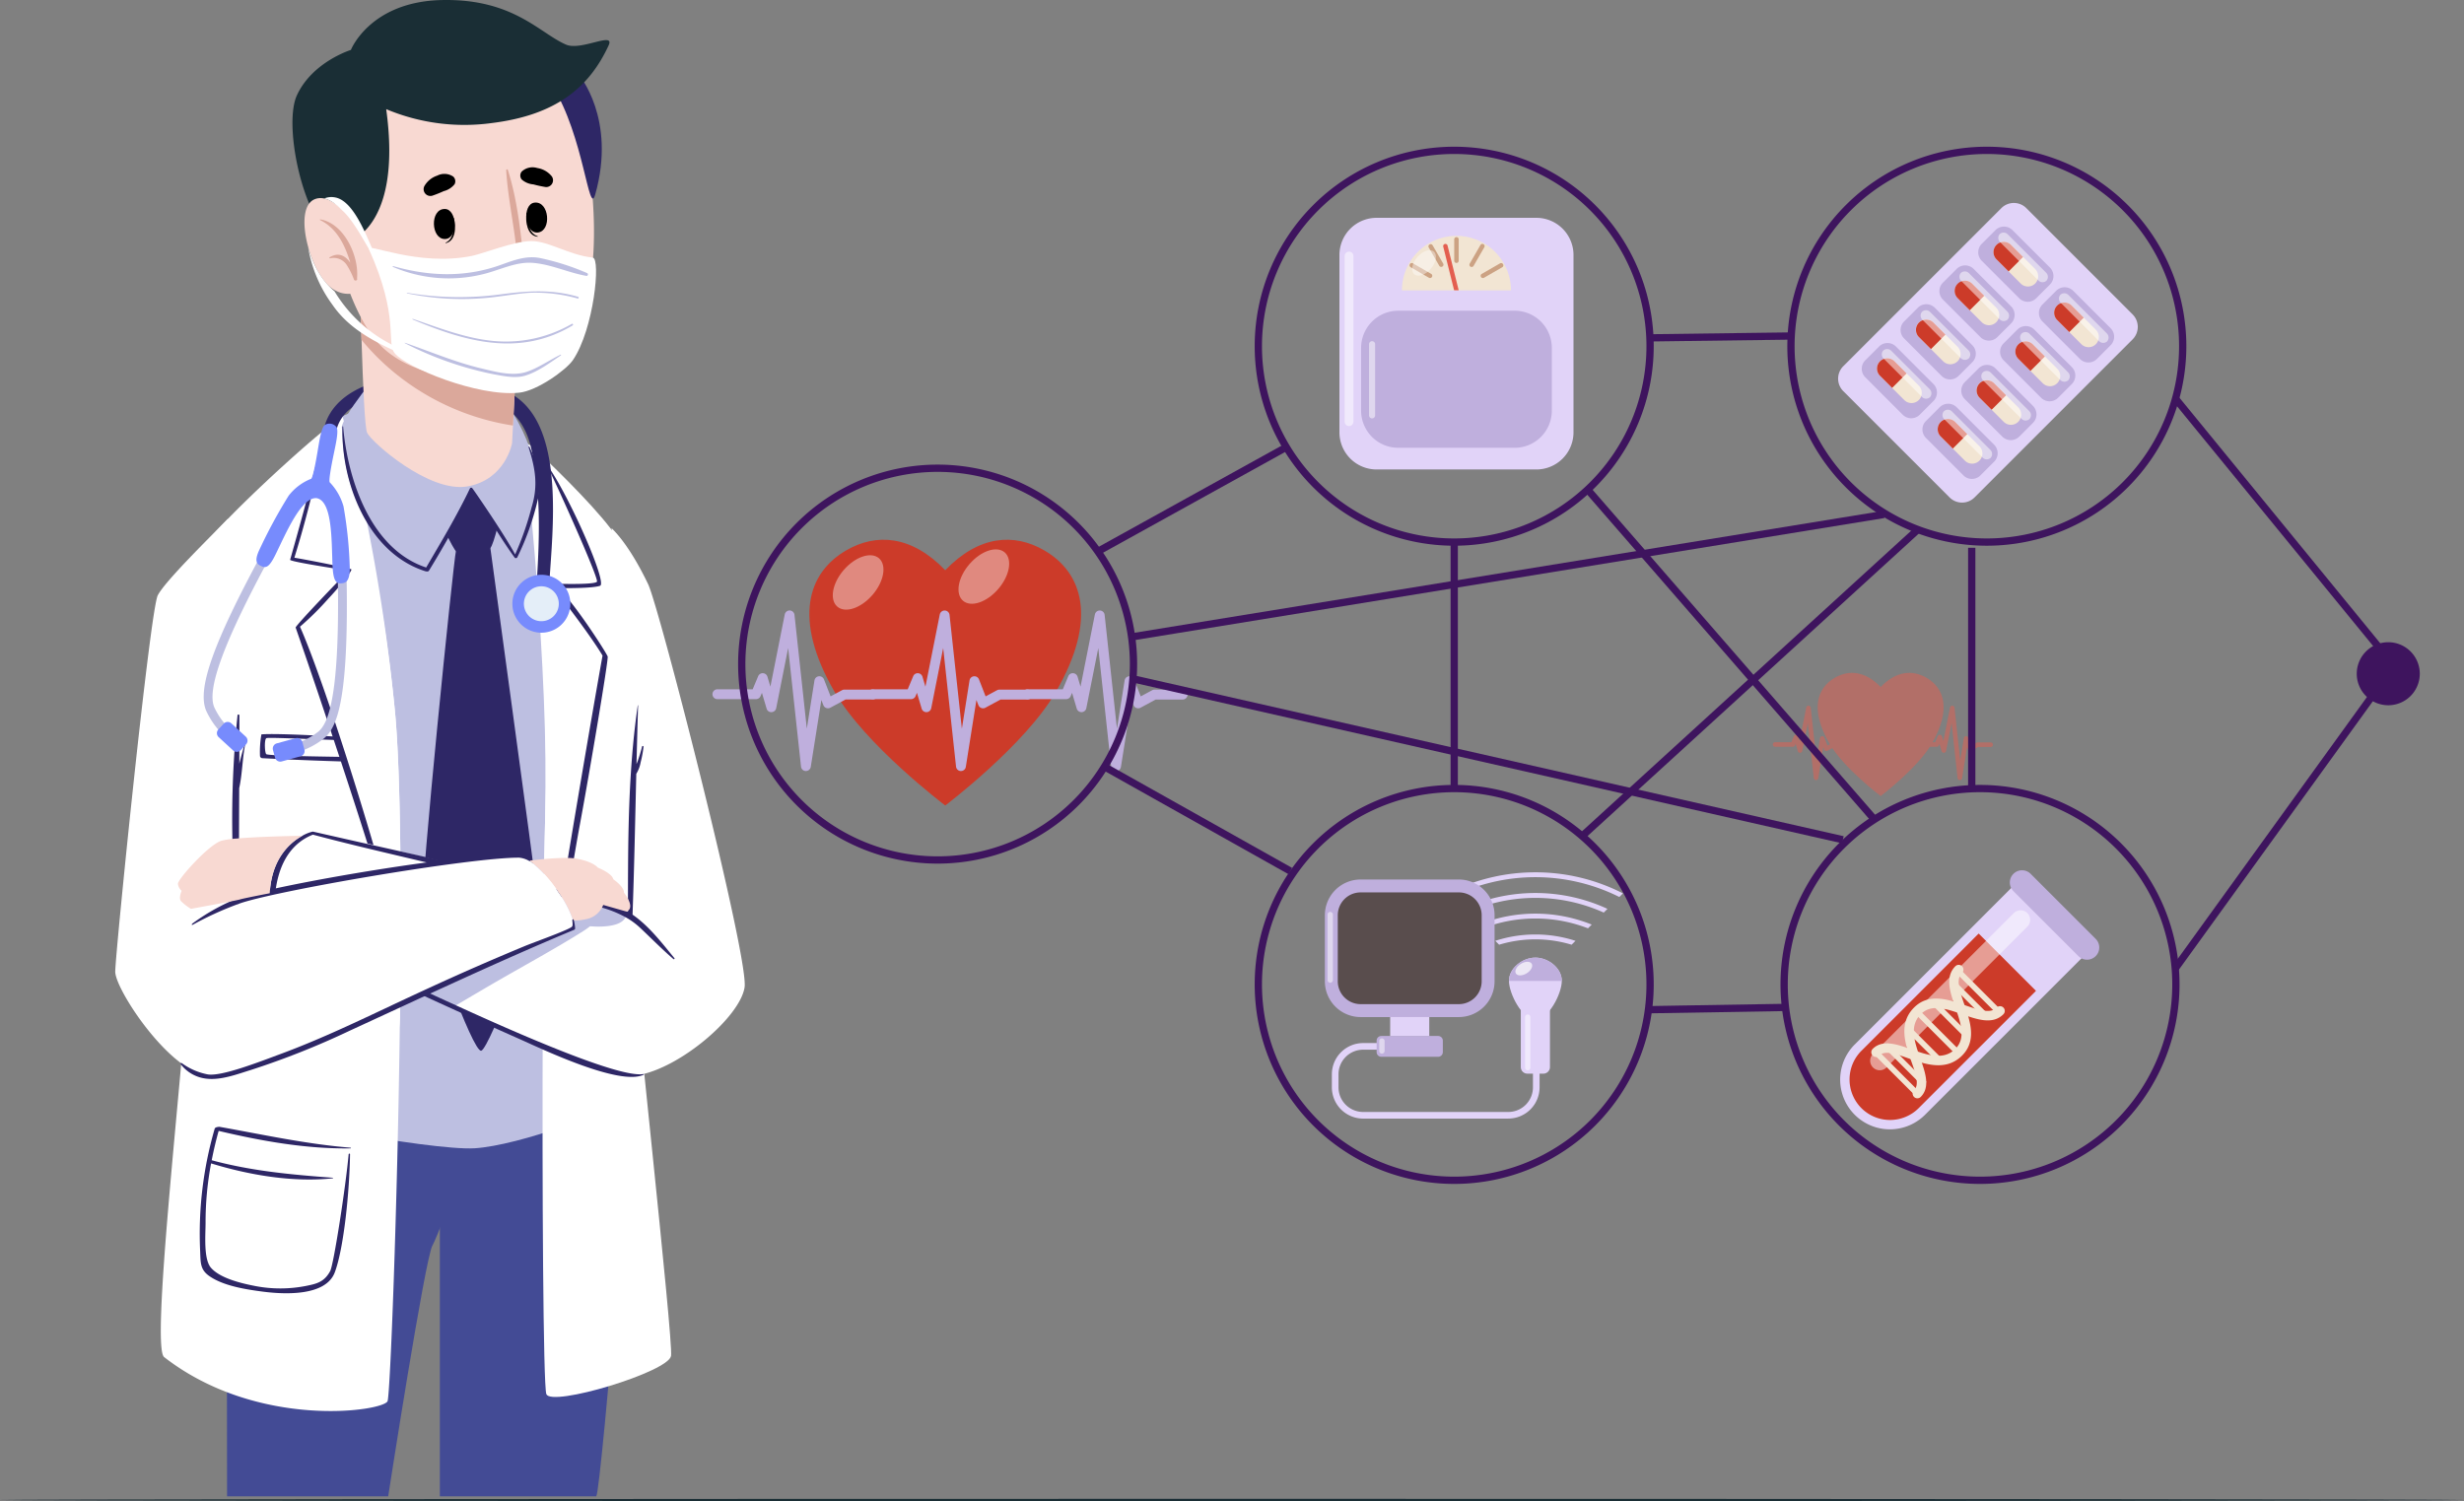 <svg id="Grupo_335" data-name="Grupo 335" xmlns="http://www.w3.org/2000/svg" xmlns:xlink="http://www.w3.org/1999/xlink" width="508.211" height="309.636" viewBox="0 0 508.211 309.636">
  <rect x="0" y="0" width="508.211" height="309.636" fill="#808080" stroke="none"/>
  <defs>
    <clipPath id="clip-path">
      <rect id="Rectángulo_348" data-name="Rectángulo 348" width="508.211" height="309.636" fill="none"/>
    </clipPath>
    <clipPath id="clip-path-3">
      <rect id="Rectángulo_314" data-name="Rectángulo 314" width="45.429" height="25.414" transform="translate(365.649 138.787)" fill="none"/>
    </clipPath>
    <clipPath id="clip-path-4">
      <rect id="Rectángulo_309" data-name="Rectángulo 309" width="15.772" height="15.353" transform="translate(365.649 145.554)" fill="none"/>
    </clipPath>
    <clipPath id="clip-path-5">
      <rect id="Rectángulo_310" data-name="Rectángulo 310" width="15.772" height="15.353" transform="translate(380.477 145.554)" fill="none"/>
    </clipPath>
    <clipPath id="clip-path-6">
      <rect id="Rectángulo_311" data-name="Rectángulo 311" width="15.773" height="15.353" transform="translate(395.305 145.554)" fill="none"/>
    </clipPath>
    <clipPath id="clip-path-7">
      <rect id="Rectángulo_312" data-name="Rectángulo 312" width="4.845" height="5.199" transform="translate(377.141 140.273)" fill="none"/>
    </clipPath>
    <clipPath id="clip-path-8">
      <rect id="Rectángulo_313" data-name="Rectángulo 313" width="4.845" height="5.199" transform="translate(389.161 139.712)" fill="none"/>
    </clipPath>
    <clipPath id="clip-path-9">
      <rect id="Rectángulo_315" data-name="Rectángulo 315" width="10.451" height="11.214" transform="translate(171.768 114.529)" fill="none"/>
    </clipPath>
    <clipPath id="clip-path-10">
      <rect id="Rectángulo_316" data-name="Rectángulo 316" width="10.452" height="11.214" transform="translate(197.696 113.318)" fill="none"/>
    </clipPath>
    <clipPath id="clip-path-11">
      <rect id="Rectángulo_317" data-name="Rectángulo 317" width="32.973" height="32.973" transform="translate(385.736 187.784)" fill="none"/>
    </clipPath>
    <clipPath id="clip-path-12">
      <rect id="Rectángulo_326" data-name="Rectángulo 326" width="1.811" height="35.98" transform="translate(277.341 51.905)" fill="none"/>
    </clipPath>
    <clipPath id="clip-path-13">
      <rect id="Rectángulo_327" data-name="Rectángulo 327" width="1.251" height="15.928" transform="translate(282.372 70.376)" fill="none"/>
    </clipPath>
    <clipPath id="clip-path-14">
      <rect id="Rectángulo_328" data-name="Rectángulo 328" width="4.896" height="5.253" transform="translate(291.274 51.614)" fill="none"/>
    </clipPath>
    <clipPath id="clip-path-15">
      <rect id="Rectángulo_334" data-name="Rectángulo 334" width="3.474" height="2.808" transform="translate(312.551 198.381)" fill="none"/>
    </clipPath>
    <clipPath id="clip-path-16">
      <rect id="Rectángulo_335" data-name="Rectángulo 335" width="1.105" height="11.515" transform="translate(314.545 209.199)" fill="none"/>
    </clipPath>
    <clipPath id="clip-path-17">
      <rect id="Rectángulo_336" data-name="Rectángulo 336" width="1.105" height="14.698" transform="translate(273.811 188.045)" fill="none"/>
    </clipPath>
    <clipPath id="clip-path-18">
      <rect id="Rectángulo_337" data-name="Rectángulo 337" width="1.105" height="3.242" transform="translate(284.472 214.131)" fill="none"/>
    </clipPath>
    <clipPath id="clip-path-19">
      <rect id="Rectángulo_338" data-name="Rectángulo 338" width="10.235" height="10.236" transform="translate(424.667 60.491)" fill="none"/>
    </clipPath>
    <clipPath id="clip-path-20">
      <rect id="Rectángulo_339" data-name="Rectángulo 339" width="10.236" height="10.238" transform="translate(416.66 68.497)" fill="none"/>
    </clipPath>
    <clipPath id="clip-path-21">
      <rect id="Rectángulo_340" data-name="Rectángulo 340" width="10.237" height="10.237" transform="translate(408.652 76.505)" fill="none"/>
    </clipPath>
    <clipPath id="clip-path-22">
      <rect id="Rectángulo_341" data-name="Rectángulo 341" width="10.237" height="10.238" transform="translate(400.644 84.512)" fill="none"/>
    </clipPath>
    <clipPath id="clip-path-23">
      <rect id="Rectángulo_343" data-name="Rectángulo 343" width="10.236" height="10.237" transform="translate(412.151 47.975)" fill="none"/>
    </clipPath>
    <clipPath id="clip-path-24">
      <rect id="Rectángulo_344" data-name="Rectángulo 344" width="10.235" height="10.237" transform="translate(404.145 55.982)" fill="none"/>
    </clipPath>
    <clipPath id="clip-path-25">
      <rect id="Rectángulo_345" data-name="Rectángulo 345" width="10.237" height="10.236" transform="translate(396.136 63.99)" fill="none"/>
    </clipPath>
    <clipPath id="clip-path-26">
      <rect id="Rectángulo_346" data-name="Rectángulo 346" width="10.235" height="10.237" transform="translate(388.13 71.997)" fill="none"/>
    </clipPath>
  </defs>
  <g id="Grupo_334" data-name="Grupo 334" clip-path="url(#clip-path)">
    <g id="Grupo_333" data-name="Grupo 333">
      <g id="Grupo_332" data-name="Grupo 332" clip-path="url(#clip-path)">
        <path id="Trazado_1791" data-name="Trazado 1791" d="M508.211,309.395c0-.133-113.776-.24-254.094-.24-140.365,0-254.117.107-254.117.24s113.752.24,254.117.24c140.318,0,254.094-.107,254.094-.24" fill="#1a2e35"/>
        <g id="Grupo_277" data-name="Grupo 277" opacity="0.5" style="mix-blend-mode: screen;isolation: isolate">
          <g id="Grupo_276" data-name="Grupo 276">
            <g id="Grupo_275" data-name="Grupo 275" clip-path="url(#clip-path-3)">
              <path id="Trazado_1792" data-name="Trazado 1792" d="M397.341,139.795c-2.854-1.649-6.221-1.446-9.449,1.909v0c-3.23-3.355-6.6-3.558-9.45-1.909-3.705,2.14-5.148,6.581-1.135,13.531,2.95,5.11,10.586,10.875,10.586,10.875s7.634-5.765,10.585-10.875c4.011-6.95,2.57-11.391-1.136-13.531" fill="#e35e4f"/>
              <g id="Grupo_262" data-name="Grupo 262" style="mix-blend-mode: screen;isolation: isolate">
                <g id="Grupo_261" data-name="Grupo 261">
                  <g id="Grupo_260" data-name="Grupo 260" clip-path="url(#clip-path-4)">
                    <path id="Trazado_1793" data-name="Trazado 1793" d="M374.568,160.907h-.012a.474.474,0,0,1-.458-.422l-1.229-11.342-1.143,5.753a.471.471,0,0,1-.441.379.458.458,0,0,1-.475-.337l-.449-1.51-.132.314a.471.471,0,0,1-.435.29h-3.673a.472.472,0,1,1,0-.944h3.359l.522-1.246a.472.472,0,0,1,.888.048l.282.948,1.372-6.9a.479.479,0,0,1,.484-.381.474.474,0,0,1,.448.423l1.18,10.882.73-4.616a.473.473,0,0,1,.908-.1l.632,1.624,1.09-.589a.477.477,0,0,1,.224-.056h2.708a.473.473,0,1,1,0,.945H378.36l-1.456.785a.473.473,0,0,1-.665-.244l-.192-.494-1.012,6.393a.474.474,0,0,1-.467.4" fill="#e35e4f"/>
                  </g>
                </g>
              </g>
              <g id="Grupo_265" data-name="Grupo 265" style="mix-blend-mode: screen;isolation: isolate">
                <g id="Grupo_264" data-name="Grupo 264">
                  <g id="Grupo_263" data-name="Grupo 263" clip-path="url(#clip-path-5)">
                    <path id="Trazado_1794" data-name="Trazado 1794" d="M389.4,160.907h-.012a.474.474,0,0,1-.458-.422l-1.228-11.34-1.144,5.751a.472.472,0,0,1-.915.042l-.45-1.51-.132.314a.471.471,0,0,1-.435.29h-3.674a.472.472,0,0,1,0-.944h3.359l.521-1.246a.464.464,0,0,1,.462-.289.472.472,0,0,1,.427.337l.283.95,1.372-6.9a.472.472,0,0,1,.933.042l1.179,10.882.731-4.616a.471.471,0,0,1,.415-.4.477.477,0,0,1,.492.3l.632,1.624,1.09-.589a.477.477,0,0,1,.224-.056h2.709a.473.473,0,0,1,0,.945h-2.589l-1.456.785a.471.471,0,0,1-.664-.244l-.193-.495-1.012,6.394a.474.474,0,0,1-.467.4" fill="#e35e4f"/>
                  </g>
                </g>
              </g>
              <g id="Grupo_268" data-name="Grupo 268" style="mix-blend-mode: screen;isolation: isolate">
                <g id="Grupo_267" data-name="Grupo 267">
                  <g id="Grupo_266" data-name="Grupo 266" clip-path="url(#clip-path-6)">
                    <path id="Trazado_1795" data-name="Trazado 1795" d="M404.224,160.907h-.011a.473.473,0,0,1-.458-.422l-1.228-11.34-1.145,5.751a.471.471,0,0,1-.914.042l-.45-1.51-.132.314a.471.471,0,0,1-.435.29h-3.673a.472.472,0,1,1,0-.944h3.358l.521-1.245a.462.462,0,0,1,.462-.29.468.468,0,0,1,.426.337l.283.95,1.373-6.9a.479.479,0,0,1,.484-.381.474.474,0,0,1,.448.423l1.179,10.882.732-4.616a.472.472,0,0,1,.906-.1l.632,1.624,1.091-.589a.478.478,0,0,1,.225-.056h2.708a.473.473,0,0,1,0,.945h-2.59l-1.455.785a.471.471,0,0,1-.664-.244l-.194-.495-1.012,6.394a.473.473,0,0,1-.467.4" fill="#e35e4f"/>
                  </g>
                </g>
              </g>
              <g id="Grupo_271" data-name="Grupo 271" style="mix-blend-mode: screen;isolation: isolate">
                <g id="Grupo_270" data-name="Grupo 270">
                  <g id="Grupo_269" data-name="Grupo 269" clip-path="url(#clip-path-7)">
                    <path id="Trazado_1796" data-name="Trazado 1796" d="M381.556,140.56c-.762-.655-2.269-.152-3.371,1.126s-1.374,2.842-.611,3.5,2.267.153,3.369-1.124,1.373-2.845.613-3.5" fill="#e35e4f"/>
                  </g>
                </g>
              </g>
              <g id="Grupo_274" data-name="Grupo 274" style="mix-blend-mode: screen;isolation: isolate">
                <g id="Grupo_273" data-name="Grupo 273">
                  <g id="Grupo_272" data-name="Grupo 272" clip-path="url(#clip-path-8)">
                    <path id="Trazado_1797" data-name="Trazado 1797" d="M393.576,140c-.763-.654-2.27-.154-3.371,1.125s-1.375,2.842-.612,3.5,2.267.151,3.368-1.126,1.374-2.843.615-3.5" fill="#e35e4f"/>
                  </g>
                </g>
              </g>
            </g>
          </g>
        </g>
        <path id="Trazado_1798" data-name="Trazado 1798" d="M215.342,113.5c-6.157-3.556-13.418-3.119-20.383,4.118v.007l0-.007c-6.967-7.237-14.228-7.674-20.386-4.118-7.993,4.615-11.1,14.2-2.448,29.187,6.365,11.024,22.836,23.459,22.836,23.459s16.467-12.435,22.831-23.459c8.656-14.991,5.547-24.572-2.448-29.187" fill="#cc3b29"/>
        <path id="Trazado_1799" data-name="Trazado 1799" d="M166.219,159.038H166.2a1.018,1.018,0,0,1-.988-.91l-2.652-24.465-2.467,12.408a1.018,1.018,0,0,1-.951.819.989.989,0,0,1-1.024-.728l-.968-3.258-.285.68a1.02,1.02,0,0,1-.94.625H148a1.019,1.019,0,1,1,0-2.037h7.245l1.127-2.689a1.019,1.019,0,0,1,1.917.1l.608,2.047,2.96-14.891a1.018,1.018,0,0,1,2.011.091l2.543,23.474,1.578-9.957a1.019,1.019,0,0,1,.9-.855,1.031,1.031,0,0,1,1.06.643l1.364,3.5,2.351-1.269a1.013,1.013,0,0,1,.484-.124h5.842a1.02,1.02,0,1,1,0,2.039H174.4l-3.141,1.693a1.008,1.008,0,0,1-.835.06,1.019,1.019,0,0,1-.6-.586l-.415-1.065-2.184,13.789a1.018,1.018,0,0,1-1.006.86" fill="#bfafdd"/>
        <path id="Trazado_1800" data-name="Trazado 1800" d="M198.2,159.038h-.024a1.019,1.019,0,0,1-.988-.91l-2.652-24.464-2.465,12.407a1.018,1.018,0,0,1-1.975.091l-.971-3.258-.284.68a1.017,1.017,0,0,1-.94.625h-7.923a1.019,1.019,0,0,1,0-2.037h7.245l1.125-2.689a1,1,0,0,1,.995-.624,1.024,1.024,0,0,1,.922.728l.609,2.049,2.96-14.893a1.027,1.027,0,0,1,1.043-.818,1.017,1.017,0,0,1,.969.909l2.544,23.474,1.578-9.957a1.018,1.018,0,0,1,1.955-.212l1.364,3.5,2.35-1.269a1.024,1.024,0,0,1,.486-.124h5.843a1.02,1.02,0,0,1,0,2.039h-5.586l-3.139,1.693a1.01,1.01,0,0,1-.836.06,1.022,1.022,0,0,1-.6-.586l-.416-1.067-2.183,13.791a1.02,1.02,0,0,1-1.008.86" fill="#bfafdd"/>
        <path id="Trazado_1801" data-name="Trazado 1801" d="M230.19,159.038h-.026a1.019,1.019,0,0,1-.988-.91l-2.649-24.463-2.468,12.406a1.017,1.017,0,0,1-1.973.091l-.971-3.257-.283.679a1.02,1.02,0,0,1-.941.625h-7.922a1.019,1.019,0,1,1,0-2.037h7.244l1.124-2.687a1,1,0,0,1,.995-.626,1.022,1.022,0,0,1,.922.728l.61,2.049,2.96-14.893a1.028,1.028,0,0,1,1.044-.818,1.017,1.017,0,0,1,.968.909l2.542,23.474,1.58-9.957a1.015,1.015,0,0,1,.9-.855,1.028,1.028,0,0,1,1.06.643l1.364,3.5,2.351-1.269a1.02,1.02,0,0,1,.485-.124h5.842a1.02,1.02,0,0,1,0,2.039h-5.584l-3.141,1.693a1.008,1.008,0,0,1-.835.06,1.021,1.021,0,0,1-.6-.586l-.416-1.067L231.2,158.178a1.019,1.019,0,0,1-1.006.86" fill="#bfafdd"/>
        <g id="Grupo_280" data-name="Grupo 280" opacity="0.4">
          <g id="Grupo_279" data-name="Grupo 279">
            <g id="Grupo_278" data-name="Grupo 278" clip-path="url(#clip-path-9)">
              <path id="Trazado_1802" data-name="Trazado 1802" d="M181.291,115.148c-1.644-1.412-4.893-.33-7.272,2.428s-2.965,6.131-1.319,7.549,4.893.328,7.266-2.428,2.965-6.134,1.325-7.549" fill="#fff"/>
            </g>
          </g>
        </g>
        <g id="Grupo_283" data-name="Grupo 283" opacity="0.4">
          <g id="Grupo_282" data-name="Grupo 282">
            <g id="Grupo_281" data-name="Grupo 281" clip-path="url(#clip-path-10)">
              <path id="Trazado_1803" data-name="Trazado 1803" d="M207.221,113.937c-1.645-1.412-4.895-.33-7.273,2.428s-2.966,6.13-1.321,7.548,4.893.329,7.268-2.427,2.964-6.135,1.326-7.549" fill="#fff"/>
            </g>
          </g>
        </g>
        <path id="Trazado_1804" data-name="Trazado 1804" d="M417.9,180.083,382.45,215.535a10.254,10.254,0,0,0,14.5,14.5L432.4,194.585Z" fill="#e1d3f8"/>
        <path id="Trazado_1805" data-name="Trazado 1805" d="M383.921,228.563a8.365,8.365,0,0,1,0-11.815l24.187-24.191,11.821,11.82-24.191,24.188a8.362,8.362,0,0,1-11.817,0" fill="#cc3b29"/>
        <g id="Grupo_286" data-name="Grupo 286" opacity="0.5">
          <g id="Grupo_285" data-name="Grupo 285">
            <g id="Grupo_284" data-name="Grupo 284" clip-path="url(#clip-path-11)">
              <path id="Trazado_1806" data-name="Trazado 1806" d="M389.1,220.179a1.972,1.972,0,0,1-2.789-2.789l29.029-29.03a1.972,1.972,0,1,1,2.788,2.789Z" fill="#fff"/>
            </g>
          </g>
        </g>
        <path id="Trazado_1807" data-name="Trazado 1807" d="M432.255,193.665a2.517,2.517,0,0,1-3.559,3.56l-13.431-13.431a2.517,2.517,0,0,1,3.56-3.559Z" fill="#bfafdd"/>
        <path id="Trazado_1808" data-name="Trazado 1808" d="M394.777,226.256a.974.974,0,0,1,0-1.379c1.146-1.145.361-3.362-.545-5.927-1.233-3.483-2.764-7.817.546-11.124,3.071-3.074,7.074-1.679,10.607-.448,3.182,1.107,5.2,1.689,6.442.448a.975.975,0,1,1,1.381,1.378c-2.2,2.2-5.382,1.089-8.463.015-3.28-1.142-6.38-2.221-8.588-.015-2.439,2.44-1.243,5.824-.085,9.1,1.031,2.919,2.1,5.939.084,7.954a.976.976,0,0,1-1.378,0" fill="#f2e5d3"/>
        <path id="Trazado_1809" data-name="Trazado 1809" d="M386.251,217.729a.977.977,0,0,1,0-1.378c2.014-2.014,5.034-.947,7.953.084,3.273,1.157,6.658,2.353,9.1-.088,2.208-2.205,1.127-5.3-.014-8.587-1.074-3.08-2.182-6.264.014-8.461a.976.976,0,0,1,1.381,1.38c-1.242,1.242-.66,3.262.446,6.441,1.228,3.532,2.626,7.536-.446,10.609-3.31,3.307-7.644,1.775-11.126.547-2.565-.908-4.781-1.693-5.927-.546a.974.974,0,0,1-1.378,0" fill="#f2e5d3"/>
        <rect id="Rectángulo_318" data-name="Rectángulo 318" width="1.16" height="11.277" transform="matrix(0.707, -0.707, 0.707, 0.707, 403.658, 200.916)" fill="#f2e5d3"/>
        <rect id="Rectángulo_319" data-name="Rectángulo 319" width="1.156" height="9.571" transform="translate(402.516 203.265) rotate(-45.004)" fill="#f2e5d3"/>
        <rect id="Rectángulo_320" data-name="Rectángulo 320" width="1.157" height="10.181" transform="translate(398.291 207.058) rotate(-45)" fill="#f2e5d3"/>
        <rect id="Rectángulo_321" data-name="Rectángulo 321" width="1.16" height="11.279" transform="translate(395.229 209.343) rotate(-45.004)" fill="#f2e5d3"/>
        <path id="Trazado_1810" data-name="Trazado 1810" d="M400.147,219.6l-7.2-7.2.818-.82,7.2,7.2Z" fill="#f2e5d3"/>
        <rect id="Rectángulo_322" data-name="Rectángulo 322" width="1.156" height="11.278" transform="translate(388.549 216.023) rotate(-45)" fill="#f2e5d3"/>
        <rect id="Rectángulo_323" data-name="Rectángulo 323" width="1.158" height="11.278" transform="translate(386.803 217.77) rotate(-45)" fill="#f2e5d3"/>
        <path id="Rectángulo_324" data-name="Rectángulo 324" d="M7.666,0H40.613a7.664,7.664,0,0,1,7.664,7.664V44.243a7.664,7.664,0,0,1-7.664,7.664H7.665A7.665,7.665,0,0,1,0,44.242V7.666A7.666,7.666,0,0,1,7.666,0Z" transform="translate(276.264 44.928)" fill="#e1d3f8"/>
        <path id="Rectángulo_325" data-name="Rectángulo 325" d="M7.664,0H31.671a7.665,7.665,0,0,1,7.665,7.665V20.606a7.666,7.666,0,0,1-7.666,7.666H7.664A7.664,7.664,0,0,1,0,20.608V7.664A7.664,7.664,0,0,1,7.664,0Z" transform="translate(280.734 64.091)" fill="#bfafdd"/>
        <path id="Trazado_1811" data-name="Trazado 1811" d="M300.4,48.649A11.247,11.247,0,0,0,289.156,59.9h22.492A11.247,11.247,0,0,0,300.4,48.649" fill="#f2e5d3"/>
        <g id="Grupo_289" data-name="Grupo 289" opacity="0.5">
          <g id="Grupo_288" data-name="Grupo 288">
            <g id="Grupo_287" data-name="Grupo 287" clip-path="url(#clip-path-12)">
              <path id="Trazado_1812" data-name="Trazado 1812" d="M279.152,86.981a.906.906,0,0,1-1.812,0V52.809a.906.906,0,0,1,1.812,0Z" fill="#fff"/>
            </g>
          </g>
        </g>
        <g id="Grupo_292" data-name="Grupo 292" opacity="0.5">
          <g id="Grupo_291" data-name="Grupo 291">
            <g id="Grupo_290" data-name="Grupo 290" clip-path="url(#clip-path-13)">
              <path id="Trazado_1813" data-name="Trazado 1813" d="M283.623,85.678a.625.625,0,1,1-1.251,0V71a.625.625,0,0,1,1.251,0Z" fill="#fff"/>
            </g>
          </g>
        </g>
        <path id="Trazado_1814" data-name="Trazado 1814" d="M300.864,53.778a.462.462,0,1,1-.924,0V49.372a.462.462,0,1,1,.924,0Z" fill="#cca283"/>
        <path id="Trazado_1815" data-name="Trazado 1815" d="M303.931,54.847a.462.462,0,0,1-.8-.462l2.2-3.816a.463.463,0,1,1,.8.461Z" fill="#cca283"/>
        <path id="Trazado_1816" data-name="Trazado 1816" d="M299.918,59.875h.945l-2.294-9.2a.459.459,0,1,0-.891.219Z" fill="#e35e4f"/>
        <path id="Trazado_1817" data-name="Trazado 1817" d="M306.054,57.309a.464.464,0,0,1-.463-.8l3.819-2.2a.463.463,0,0,1,.461.8Z" fill="#cca283"/>
        <path id="Trazado_1818" data-name="Trazado 1818" d="M297.675,54.386a.463.463,0,0,1-.8.462l-2.206-3.816a.463.463,0,0,1,.8-.463Z" fill="#cca283"/>
        <path id="Trazado_1819" data-name="Trazado 1819" d="M295.214,56.506a.464.464,0,0,1-.464.8L290.934,55.1a.463.463,0,0,1,.461-.8Z" fill="#cca283"/>
        <g id="Grupo_295" data-name="Grupo 295" opacity="0.4">
          <g id="Grupo_294" data-name="Grupo 294">
            <g id="Grupo_293" data-name="Grupo 293" clip-path="url(#clip-path-14)">
              <path id="Trazado_1820" data-name="Trazado 1820" d="M295.735,51.9c-.769-.663-2.292-.156-3.406,1.136s-1.39,2.872-.619,3.536,2.291.154,3.4-1.138,1.388-2.874.62-3.534" fill="#fff"/>
            </g>
          </g>
        </g>
        <path id="Trazado_1821" data-name="Trazado 1821" d="M311.1,230.724H281.148a6.452,6.452,0,0,1-6.445-6.444v-2.689a6.451,6.451,0,0,1,6.445-6.444h11.093v1.366H281.148a5.083,5.083,0,0,0-5.078,5.078v2.689a5.085,5.085,0,0,0,5.078,5.079H311.1a5.084,5.084,0,0,0,5.078-5.079V219.6h1.368v4.677a6.453,6.453,0,0,1-6.446,6.444" fill="#e1d3f8"/>
        <path id="Rectángulo_329" data-name="Rectángulo 329" d="M1.354,0h3.3A1.354,1.354,0,0,1,6.011,1.354V17.767a1.356,1.356,0,0,1-1.356,1.356h-3.3A1.354,1.354,0,0,1,0,17.769V1.354A1.354,1.354,0,0,1,1.354,0Z" transform="translate(313.674 202.333)" fill="#e1d3f8"/>
        <path id="Trazado_1822" data-name="Trazado 1822" d="M316.679,197.521c-2.658,0-5.448,2.154-5.448,4.812s2.79,8,5.448,8,5.45-5.338,5.45-8-2.792-4.812-5.45-4.812" fill="#e1d3f8"/>
        <path id="Trazado_1823" data-name="Trazado 1823" d="M311.23,202.333h10.9c0-2.657-2.792-4.812-5.45-4.812s-5.448,2.155-5.448,4.812" fill="#bfafdd"/>
        <path id="Trazado_1824" data-name="Trazado 1824" d="M316.679,193.753a25.9,25.9,0,0,1,7.475,1.107l.8-.8a26.755,26.755,0,0,0-16.551,0l.8.8a25.879,25.879,0,0,1,7.471-1.107" fill="#e1d3f8"/>
        <path id="Trazado_1825" data-name="Trazado 1825" d="M328.3,190.71a31.021,31.021,0,0,0-23.247,0l.77.77a30.1,30.1,0,0,1,21.707,0Z" fill="#e1d3f8"/>
        <path id="Trazado_1826" data-name="Trazado 1826" d="M331.55,187.465a35.428,35.428,0,0,0-29.737,0l.764.766a34.331,34.331,0,0,1,28.2,0Z" fill="#e1d3f8"/>
        <path id="Trazado_1827" data-name="Trazado 1827" d="M316.679,179.926a39.546,39.546,0,0,0-18.06,4.347l.746.744a38.72,38.72,0,0,1,34.631,0l.745-.745a39.545,39.545,0,0,0-18.062-4.347" fill="#e1d3f8"/>
        <path id="Rectángulo_330" data-name="Rectángulo 330" d="M7.375,0H27.631A7.374,7.374,0,0,1,35,7.374V21a7.375,7.375,0,0,1-7.375,7.375H7.375A7.375,7.375,0,0,1,0,21V7.375A7.375,7.375,0,0,1,7.375,0Z" transform="translate(273.26 181.409)" fill="#bfafdd"/>
        <path id="Rectángulo_331" data-name="Rectángulo 331" d="M4.712,0H24.967a4.712,4.712,0,0,1,4.712,4.712V18.336a4.712,4.712,0,0,1-4.712,4.712H4.713A4.713,4.713,0,0,1,0,18.335V4.712A4.712,4.712,0,0,1,4.712,0Z" transform="translate(275.923 184.07)" fill="#594d4d"/>
        <path id="Rectángulo_332" data-name="Rectángulo 332" d="M.967,0H12.69a.967.967,0,0,1,.967.967V3.324a.968.968,0,0,1-.968.968H.966A.966.966,0,0,1,0,3.326V.967A.967.967,0,0,1,.967,0Z" transform="translate(283.934 213.685)" fill="#bfafdd"/>
        <rect id="Rectángulo_333" data-name="Rectángulo 333" width="8.062" height="3.903" transform="translate(286.731 209.781)" fill="#e1d3f8"/>
        <g id="Grupo_298" data-name="Grupo 298" opacity="0.7">
          <g id="Grupo_297" data-name="Grupo 297">
            <g id="Grupo_296" data-name="Grupo 296" clip-path="url(#clip-path-15)">
              <path id="Trazado_1828" data-name="Trazado 1828" d="M315.915,198.771c-.334-.536-1.332-.518-2.232.042s-1.357,1.449-1.022,1.985,1.333.519,2.233-.042,1.356-1.449,1.021-1.985" fill="#fff"/>
            </g>
          </g>
        </g>
        <g id="Grupo_301" data-name="Grupo 301" opacity="0.5">
          <g id="Grupo_300" data-name="Grupo 300">
            <g id="Grupo_299" data-name="Grupo 299" clip-path="url(#clip-path-16)">
              <path id="Trazado_1829" data-name="Trazado 1829" d="M315.649,220.162a.552.552,0,1,1-1.1,0V209.75a.552.552,0,0,1,1.1,0Z" fill="#fff"/>
            </g>
          </g>
        </g>
        <g id="Grupo_304" data-name="Grupo 304" opacity="0.5">
          <g id="Grupo_303" data-name="Grupo 303">
            <g id="Grupo_302" data-name="Grupo 302" clip-path="url(#clip-path-17)">
              <path id="Trazado_1830" data-name="Trazado 1830" d="M274.916,202.191a.552.552,0,0,1-1.1,0V188.6a.552.552,0,0,1,1.1,0Z" fill="#fff"/>
            </g>
          </g>
        </g>
        <g id="Grupo_307" data-name="Grupo 307" opacity="0.5">
          <g id="Grupo_306" data-name="Grupo 306">
            <g id="Grupo_305" data-name="Grupo 305" clip-path="url(#clip-path-18)">
              <path id="Trazado_1831" data-name="Trazado 1831" d="M285.577,216.821a.552.552,0,0,1-1.1,0v-2.14a.552.552,0,0,1,1.1,0Z" fill="#fff"/>
            </g>
          </g>
        </g>
        <path id="Trazado_1832" data-name="Trazado 1832" d="M407.259,102.6a3.638,3.638,0,0,1-5.148,0l-21.923-21.92a3.642,3.642,0,0,1,0-5.15l32.6-32.6a3.642,3.642,0,0,1,5.151,0l21.921,21.921a3.64,3.64,0,0,1,0,5.148Z" fill="#e1d3f8"/>
        <path id="Trazado_1833" data-name="Trazado 1833" d="M421.261,66.308a2.474,2.474,0,0,1,0-3.5l2.834-2.833a2.475,2.475,0,0,1,3.5,0l7.731,7.731a2.477,2.477,0,0,1,0,3.5l-2.833,2.833a2.475,2.475,0,0,1-3.5,0Z" fill="#bfafdd"/>
        <path id="Trazado_1834" data-name="Trazado 1834" d="M424.306,66.009a2.112,2.112,0,0,1,2.987-2.987l4.986,4.985a2.112,2.112,0,0,1-2.988,2.987Z" fill="#f2e5d3"/>
        <path id="Trazado_1835" data-name="Trazado 1835" d="M429.787,65.514l-2.494-2.493a2.112,2.112,0,0,0-2.987,2.987L426.8,68.5Z" fill="#cc3b29"/>
        <g id="Grupo_310" data-name="Grupo 310" opacity="0.5">
          <g id="Grupo_309" data-name="Grupo 309">
            <g id="Grupo_308" data-name="Grupo 308" clip-path="url(#clip-path-19)">
              <path id="Trazado_1836" data-name="Trazado 1836" d="M434.556,68.785a1.19,1.19,0,0,1,0,1.679l.085-.085a1.188,1.188,0,0,1-1.68,0l-7.946-7.946a1.191,1.191,0,0,1,0-1.681l-.085.085a1.189,1.189,0,0,1,1.68,0Z" fill="#fff"/>
            </g>
          </g>
        </g>
        <path id="Trazado_1837" data-name="Trazado 1837" d="M413.253,74.317a2.473,2.473,0,0,1,0-3.5l2.832-2.833a2.473,2.473,0,0,1,3.5,0l7.732,7.732a2.473,2.473,0,0,1,0,3.5l-2.832,2.832a2.472,2.472,0,0,1-3.5,0Z" fill="#bfafdd"/>
        <path id="Trazado_1838" data-name="Trazado 1838" d="M416.3,74.016a2.111,2.111,0,1,1,2.984-2.987l4.986,4.984A2.113,2.113,0,1,1,421.283,79Z" fill="#f2e5d3"/>
        <path id="Trazado_1839" data-name="Trazado 1839" d="M421.778,73.521l-2.493-2.492a2.111,2.111,0,1,0-2.985,2.987l2.493,2.492Z" fill="#cc3b29"/>
        <g id="Grupo_313" data-name="Grupo 313" opacity="0.5">
          <g id="Grupo_312" data-name="Grupo 312">
            <g id="Grupo_311" data-name="Grupo 311" clip-path="url(#clip-path-20)">
              <path id="Trazado_1840" data-name="Trazado 1840" d="M426.548,76.792a1.187,1.187,0,0,1,0,1.679l.085-.085a1.186,1.186,0,0,1-1.679,0l-7.946-7.946a1.19,1.19,0,0,1,0-1.681l-.084.085a1.19,1.19,0,0,1,1.681,0Z" fill="#fff"/>
            </g>
          </g>
        </g>
        <path id="Trazado_1841" data-name="Trazado 1841" d="M405.246,82.323a2.473,2.473,0,0,1,0-3.5l2.833-2.832a2.473,2.473,0,0,1,3.5,0l7.73,7.731a2.474,2.474,0,0,1,0,3.5l-2.832,2.833a2.474,2.474,0,0,1-3.5,0Z" fill="#bfafdd"/>
        <path id="Trazado_1842" data-name="Trazado 1842" d="M408.292,82.024a2.111,2.111,0,1,1,2.985-2.987l4.987,4.985a2.112,2.112,0,1,1-2.988,2.986Z" fill="#f2e5d3"/>
        <path id="Trazado_1843" data-name="Trazado 1843" d="M413.77,81.53l-2.493-2.493a2.112,2.112,0,0,0-2.986,2.987l2.492,2.491Z" fill="#cc3b29"/>
        <g id="Grupo_316" data-name="Grupo 316" opacity="0.5">
          <g id="Grupo_315" data-name="Grupo 315">
            <g id="Grupo_314" data-name="Grupo 314" clip-path="url(#clip-path-21)">
              <path id="Trazado_1844" data-name="Trazado 1844" d="M418.541,84.8a1.185,1.185,0,0,1,0,1.679l.085-.084a1.187,1.187,0,0,1-1.679,0L409,78.45a1.19,1.19,0,0,1,0-1.681l-.083.084a1.188,1.188,0,0,1,1.681,0Z" fill="#fff"/>
            </g>
          </g>
        </g>
        <path id="Trazado_1845" data-name="Trazado 1845" d="M397.238,90.332a2.472,2.472,0,0,1,0-3.5L400.07,84a2.475,2.475,0,0,1,3.5,0L411.3,91.73a2.476,2.476,0,0,1,0,3.5l-2.833,2.832a2.475,2.475,0,0,1-3.5,0Z" fill="#bfafdd"/>
        <path id="Trazado_1846" data-name="Trazado 1846" d="M400.284,90.032a2.112,2.112,0,0,1,2.987-2.987l4.985,4.984a2.113,2.113,0,0,1-2.989,2.988Z" fill="#f2e5d3"/>
        <path id="Trazado_1847" data-name="Trazado 1847" d="M405.763,89.536l-2.491-2.491a2.112,2.112,0,0,0-2.988,2.987l2.492,2.492Z" fill="#cc3b29"/>
        <g id="Grupo_319" data-name="Grupo 319" opacity="0.5">
          <g id="Grupo_318" data-name="Grupo 318">
            <g id="Grupo_317" data-name="Grupo 317" clip-path="url(#clip-path-22)">
              <path id="Trazado_1848" data-name="Trazado 1848" d="M410.532,92.807a1.183,1.183,0,0,1,0,1.678l.086-.083a1.187,1.187,0,0,1-1.678,0l-7.946-7.947a1.187,1.187,0,0,1,0-1.68l-.085.085a1.189,1.189,0,0,1,1.682,0Z" fill="#fff"/>
            </g>
          </g>
        </g>
        <path id="Rectángulo_342" data-name="Rectángulo 342" d="M2.474,0H6.482A2.475,2.475,0,0,1,8.957,2.475V13.409a2.475,2.475,0,0,1-2.475,2.475H2.476A2.476,2.476,0,0,1,0,13.408V2.474A2.474,2.474,0,0,1,2.474,0Z" transform="matrix(0.707, -0.707, 0.707, 0.707, 406.994, 52.042)" fill="#bfafdd"/>
        <path id="Trazado_1849" data-name="Trazado 1849" d="M411.791,53.493a2.112,2.112,0,1,1,2.987-2.987l4.985,4.985a2.112,2.112,0,0,1-2.988,2.987Z" fill="#f2e5d3"/>
        <path id="Trazado_1850" data-name="Trazado 1850" d="M417.271,53l-2.493-2.492a2.112,2.112,0,1,0-2.987,2.987l2.493,2.493Z" fill="#cc3b29"/>
        <g id="Grupo_322" data-name="Grupo 322" opacity="0.5">
          <g id="Grupo_321" data-name="Grupo 321">
            <g id="Grupo_320" data-name="Grupo 320" clip-path="url(#clip-path-23)">
              <path id="Trazado_1851" data-name="Trazado 1851" d="M422.041,56.268a1.192,1.192,0,0,1,0,1.68l.084-.085a1.188,1.188,0,0,1-1.68,0L412.5,49.918a1.187,1.187,0,0,1,0-1.68l-.085.085a1.185,1.185,0,0,1,1.679,0Z" fill="#fff"/>
            </g>
          </g>
        </g>
        <path id="Trazado_1852" data-name="Trazado 1852" d="M400.737,61.8a2.472,2.472,0,0,1,0-3.5l2.832-2.833a2.474,2.474,0,0,1,3.5,0L414.8,63.2a2.475,2.475,0,0,1,0,3.5l-2.834,2.832a2.475,2.475,0,0,1-3.5,0Z" fill="#bfafdd"/>
        <path id="Trazado_1853" data-name="Trazado 1853" d="M403.784,61.5a2.112,2.112,0,0,1,2.986-2.987l4.984,4.984a2.112,2.112,0,0,1-2.986,2.987Z" fill="#f2e5d3"/>
        <path id="Trazado_1854" data-name="Trazado 1854" d="M409.263,61.006l-2.492-2.492a2.112,2.112,0,0,0-2.987,2.987l2.494,2.493Z" fill="#cc3b29"/>
        <g id="Grupo_325" data-name="Grupo 325" opacity="0.5">
          <g id="Grupo_324" data-name="Grupo 324">
            <g id="Grupo_323" data-name="Grupo 323" clip-path="url(#clip-path-24)">
              <path id="Trazado_1855" data-name="Trazado 1855" d="M414.031,64.276a1.185,1.185,0,0,1,0,1.68l.085-.086a1.183,1.183,0,0,1-1.678,0l-7.946-7.946a1.19,1.19,0,0,1,0-1.679l-.083.084a1.19,1.19,0,0,1,1.681,0Z" fill="#fff"/>
            </g>
          </g>
        </g>
        <path id="Trazado_1856" data-name="Trazado 1856" d="M392.731,69.807a2.469,2.469,0,0,1,0-3.5l2.832-2.832a2.474,2.474,0,0,1,3.5,0l7.732,7.732a2.476,2.476,0,0,1,0,3.5l-2.834,2.832a2.474,2.474,0,0,1-3.5,0Z" fill="#bfafdd"/>
        <path id="Trazado_1857" data-name="Trazado 1857" d="M395.776,69.508a2.111,2.111,0,0,1,2.986-2.986l4.984,4.985a2.112,2.112,0,1,1-2.988,2.985Z" fill="#f2e5d3"/>
        <path id="Trazado_1858" data-name="Trazado 1858" d="M401.255,69.014l-2.492-2.493a2.112,2.112,0,0,0-2.987,2.986L398.268,72Z" fill="#cc3b29"/>
        <g id="Grupo_328" data-name="Grupo 328" opacity="0.5">
          <g id="Grupo_327" data-name="Grupo 327">
            <g id="Grupo_326" data-name="Grupo 326" clip-path="url(#clip-path-25)">
              <path id="Trazado_1859" data-name="Trazado 1859" d="M406.024,72.284a1.186,1.186,0,0,1,0,1.679l.084-.084a1.186,1.186,0,0,1-1.678,0l-7.946-7.946a1.188,1.188,0,0,1,0-1.679l-.082.084a1.187,1.187,0,0,1,1.678,0Z" fill="#fff"/>
            </g>
          </g>
        </g>
        <path id="Trazado_1860" data-name="Trazado 1860" d="M384.721,77.815a2.475,2.475,0,0,1,0-3.5l2.834-2.831a2.471,2.471,0,0,1,3.5,0l7.729,7.731a2.474,2.474,0,0,1,0,3.5l-2.833,2.833a2.474,2.474,0,0,1-3.5,0Z" fill="#bfafdd"/>
        <path id="Trazado_1861" data-name="Trazado 1861" d="M387.768,77.516a2.112,2.112,0,0,1,2.987-2.988l4.984,4.984a2.113,2.113,0,1,1-2.988,2.988Z" fill="#f2e5d3"/>
        <path id="Trazado_1862" data-name="Trazado 1862" d="M393.248,77.02l-2.492-2.492a2.112,2.112,0,0,0-2.987,2.988l2.492,2.493Z" fill="#cc3b29"/>
        <g id="Grupo_331" data-name="Grupo 331" opacity="0.5">
          <g id="Grupo_330" data-name="Grupo 330">
            <g id="Grupo_329" data-name="Grupo 329" clip-path="url(#clip-path-26)">
              <path id="Trazado_1863" data-name="Trazado 1863" d="M398.017,80.292a1.185,1.185,0,0,1,0,1.678l.086-.083a1.191,1.191,0,0,1-1.681,0l-7.944-7.948a1.184,1.184,0,0,1,0-1.678l-.086.084a1.188,1.188,0,0,1,1.68,0Z" fill="#fff"/>
            </g>
          </g>
        </g>
        <path id="Trazado_1864" data-name="Trazado 1864" d="M131.45,216.171s-7.407,91.2-8.468,92.466H90.72V216.171Z" fill="#434b95"/>
        <path id="Trazado_1865" data-name="Trazado 1865" d="M46.834,216.171h57.918S90.72,254.351,89.2,256.887s-9.133,51.75-9.133,51.75H46.834s-.063-41.476,0-44.14-3.361-38.623,0-48.326" fill="#434b95"/>
        <path id="Trazado_1866" data-name="Trazado 1866" d="M88.581,82.641c7.367.306,13.172,4.24,16.671,6.975s21.143,19.389,22.6,24.369,3.353,108.651,1.423,111.817S106.918,236.3,97.9,236.848s-48.164-6.747-51.253-9.609-10.416-102.776-8.8-108.9S64.454,92.472,69.437,86.7c2.213-2.563,15.95-4.195,19.144-4.062" fill="#bdbfe1"/>
        <path id="Trazado_1867" data-name="Trazado 1867" d="M103.411,104.332c.067,1.417-1.556,7.909-2.27,8.715s-6.344,1.2-7.007.731-3.838-7.064-3.956-8.328,4.5-6.789,6.454-7.111,6.738,5.142,6.779,5.993" fill="#2e2766"/>
        <path id="Trazado_1868" data-name="Trazado 1868" d="M101.142,113.047s9.128,66.922,9.656,71.465-9.78,31.6-11.523,32.209S87.813,189.713,87.208,186.7s6.291-70.761,6.847-73.16c.151-.653,7-1.119,7.087-.492" fill="#2e2766"/>
        <path id="Trazado_1869" data-name="Trazado 1869" d="M112.687,287.545c.942,2.733,25.234-4.56,25.72-7.883.5-3.308-8.117-80.31-8.131-86.347-.029-6.037.926-72.73-1.934-80.425-1.442-3.939-10.306-12.857-15.408-17.793-2.17-2.1-3.671-3.469-3.671-3.469.836,3.243,3.989,46.83,3.19,76.491-.25,9.485-.419,24.864-.5,41.475-.006.153,0,.29-.006.412-.147,35.171.092,75.7.737,77.539" fill="#fff"/>
        <path id="Trazado_1870" data-name="Trazado 1870" d="M124.472,136.134c.2-3.062-10.376-15.521-10.376-15.521s9.391,1.476,9.4-.569c0-1.783-8.546-20.541-10.565-24.947-2.17-2.1-5.215-4.512-5.215-4.512.837,3.242,5.533,47.873,4.733,77.534-.25,9.485-.419,24.865-.5,41.475.42-9.449,12.318-70.444,12.516-73.46" fill="#fff"/>
        <path id="Trazado_1871" data-name="Trazado 1871" d="M124.278,135.228c-3.066-5.115-10.813-14.9-10.772-14.861.026,0,8.973.35,9.616-.374.454-.513-7.566-18.438-9.953-23.283a.1.1,0,0,1,.168-.1c4.379,6.428,11.982,23.709,10.425,24.219-1.579.517-6.325.481-8.5.487,3.8,3.9,9.86,13.42,10.076,14.1.193.6-3.672,23.555-5.712,34.545-2.2,11.858-4.024,25.4-6.789,37.136-.053.227-.369.136-.342-.083,1.4-11.76,9.437-58.742,11.78-71.777" fill="#2e2766"/>
        <path id="Trazado_1872" data-name="Trazado 1872" d="M33.849,279.913c19.313,15.026,45.172,11.191,46.082,9.108.535-1.237,2.034-39.509,2.529-77.233l.016-.5c.324-25.667.211-51.018-.983-64.2A315.7,315.7,0,0,0,69.7,86.684a11.194,11.194,0,0,0-2.5,1.753l-.014.016C59.8,94.389,39.055,113.5,39.27,117.054c.27,4.222,1.291,59.71-.36,83.856s-7.765,76.894-5.061,79" fill="#fff"/>
        <path id="Trazado_1873" data-name="Trazado 1873" d="M44.28,232.8c.1-.339.905-.4,1.06-.367,8.987,1.607,17.842,3.552,26.967,4.295.09.008.1.141,0,.143-9.149.126-18.291-1.5-27.176-3.6-.012,0-.02-.011-.032-.015q-.842,3-1.433,6.061c8.3,2.239,16.427,2.97,24.97,3.609a.061.061,0,0,1,0,.121c-8.293.862-17.175-.66-25.1-3.079A65.765,65.765,0,0,0,42.4,252.215c.008,2.244-.469,7.452,1.108,9.275,1.912,2.21,6.4,3.245,9.13,3.769a27.3,27.3,0,0,0,10.512-.028c2.1-.425,3.713-.761,4.948-3.048.737-1.362,3.243-17.672,3.809-24.089.016-.18.288-.2.286-.009-.1,7.437-1.23,19.2-3.133,24.332-1.87,5.043-10.572,4.558-14.853,4-3.483-.455-8.085-1.166-11.01-3.195-1.915-1.328-1.814-2.736-1.913-5.1a77.549,77.549,0,0,1,3-25.32" fill="#2e2766"/>
        <path id="Trazado_1874" data-name="Trazado 1874" d="M53.917,151.477c3.387-.291,17.435.508,21.049.9.207.023.161.352-.038.359-3.6.114-19.4-.739-19.97-.486-.494.217-.354,3.152-.019,3.317.829.408,16.376.541,20.1.624.635.015.667,1.005.029.99q-10.479-.246-20.944-.794a.5.5,0,0,1-.5-.473,20.794,20.794,0,0,1,.294-4.435" fill="#2e2766"/>
        <path id="Trazado_1875" data-name="Trazado 1875" d="M72.131,117.568c.16.371-9.924,10.13-10.479,11.551S75.215,168.586,78.2,180.1s4.264,31.688,4.264,31.688l.016-.5c.324-25.667.21-51.019-.984-64.2A391.713,391.713,0,0,0,70.59,85.6c-.214,0-2.01,1.734-3.392,2.839l-.013.016c-.2.79-6.936,25.777-7.024,26.591-.072.827,11.825,2.151,11.97,2.524" fill="#fff"/>
        <path id="Trazado_1876" data-name="Trazado 1876" d="M66.858,89.214c.061-.241.228-.179.181.063a223.076,223.076,0,0,1-6.321,25.758c4.007.675,11.6,2.231,11.744,2.4.256.316-3.049,4.3-4.753,6.059a59.841,59.841,0,0,1-5.835,5.77c5.571,12.533,17.334,51.055,18.473,57.5a182.98,182.98,0,0,1,2.166,20.3c.006.086-.121.087-.132,0-.877-7.145-1.657-14.313-3.156-21.362-1.349-6.347-13.832-43.672-18.246-56.253-.118-.336,9.243-10.09,10.926-11.744-3.816-.591-12.165-1.891-12.064-2.247,2.479-8.7,4.829-17.473,7.017-26.252" fill="#2e2766"/>
        <path id="Trazado_1877" data-name="Trazado 1877" d="M56.217,187.173c.065,1.73.354,2.934.641,3.08.887.482,4.661,2.3,9.766,4.359.912.368,1.867.749,2.865,1.127C72.281,196.8,82.44,202,93.845,207.485c15.235,7.324,32.67,15.146,37.716,14.292,8.789-1.5,21.112-12.081,22.016-18.152s-17.551-78.219-19.895-83.122-4.988-9.065-7.527-11.555l3.822,79.388a5.356,5.356,0,0,0-.814-.342c-2.847-1.014-12.28-3.623-23.113-6.457-18.218-4.77-40.385-10.2-41.822-9.747a11.563,11.563,0,0,0-1.476.593h-.014c-5.623,2.815-6.72,10.441-6.521,14.789" fill="#fff"/>
        <path id="Trazado_1878" data-name="Trazado 1878" d="M132.161,154.587c-.027,0-.029-.044,0-.044" fill="none" stroke="#2e2766" stroke-linecap="round" stroke-linejoin="round" stroke-width="0"/>
        <path id="Trazado_1879" data-name="Trazado 1879" d="M66.624,194.612c.912.367,1.867.748,2.865,1.127,2.792,1.058,12.95,6.265,24.356,11.745,2.575-1.514,5.15-3.041,7.726-4.541,6.232-3.622,12.625-7.053,18.71-10.882a15.979,15.979,0,0,0,1.407-1c.381.017.762.033,1.073.053,1.988.067,6.168-.085,6.419-2.558a.729.729,0,0,0,.037-.17.353.353,0,0,0-.032-.126,1.711,1.711,0,0,0-.022-.266c-2.848-1.015-12.28-3.623-23.113-6.457a56.6,56.6,0,0,0-28.382,5.915,54.852,54.852,0,0,0-11.044,7.16" fill="#bdbfe1"/>
        <path id="Trazado_1880" data-name="Trazado 1880" d="M55.669,187.218c.051.772.146,1.573.269,2.415-.065.185.225.472.44.593,10.607,6.138,42.834,20.579,50.8,24.1,4.683,2.087,20.661,9.742,25.592,7.341.1-.059.122-.159-.005-.14-.042,0-.084.016-.126.017-4.5.7-21.7-6.442-38.6-14.183-2.828-1.282-5.656-2.592-8.413-3.877a2.507,2.507,0,0,0-.271-.133c-5.773-2.717-11.233-5.359-15.808-7.589-.028-.014-.043-.013-.057-.027-.929-.451-1.816-.89-2.659-1.3-6.162-3.016-10.152-5.038-10.152-5.038-.27-3.839-.206-14.055,7.856-17.239,12.185,3.245,25.937,6.162,38.218,9.348.426.1.852.214,1.277.328q9.649,2.544,19.314,5.16a23.267,23.267,0,0,1,5.672,2.185,15.233,15.233,0,0,1,3.111,2.288c2.262,2.131,4.426,4.335,6.782,6.364a.14.14,0,0,0,.192-.2c-2.558-3.108-5.241-6.635-8.635-8.972.347-9.66.538-19.359.771-29.045a6.658,6.658,0,0,0,.889-2.336,22.632,22.632,0,0,0,.6-3.216.154.154,0,0,0-.3-.075c-.238.993-.547,1.974-.884,2.956-.078.213-.171.427-.263.656.106-4.032.2-8.065.332-12.1,0-.028-.058-.041-.071,0-1.6,10.994-1.943,22.332-2,33.59-.023,3-.018,6-.014,8.989a14.736,14.736,0,0,0-2.943-1.364c-6.429-2.063-13.094-3.556-19.612-5.264-7.625-2.013-15.783-3.913-23.91-5.743-.17-.037-.355-.088-.553-.124-5.12-1.144-10.212-2.289-15.134-3.411-.964-.211-1.915-.437-2.865-.647a7.848,7.848,0,0,0-2.144.866c-2.745,1.491-7.36,5.473-6.688,14.823" fill="#2e2766"/>
        <path id="Trazado_1881" data-name="Trazado 1881" d="M109.213,177.512a26.636,26.636,0,0,1,5.955,6.515,21.657,21.657,0,0,1,3.033,5.827,9.525,9.525,0,0,0,2.5-.229,4.72,4.72,0,0,0,3.716-2.97l4.788,1.365c2.019-.821-.51-3.887-.51-3.887.062-1.242-2.195-2.767-2.195-2.767-.277-1.259-3.184-2.4-3.184-2.4s-.91-1.2-4.253-1.832c-2.1-.417-6.706,0-9.851.377" fill="#f8d9d2"/>
        <path id="Trazado_1882" data-name="Trazado 1882" d="M23.77,200.422c-.013,3.846,12.392,22.567,20.615,21.506,13.5-1.711,70.647-29.668,73.389-30.3.573-.145.667-.795.427-1.774a21.639,21.639,0,0,0-3.034-5.828,26.591,26.591,0,0,0-5.955-6.514,6.029,6.029,0,0,0-1.645-.839c-3.654-1.117-37.7,4.839-51.931,7.571-3.7.716-6.05,1.209-6.2,1.3-.2.006-.445-5.03-.7-12.574-.77-22.11-1.693-66-1.693-66-4.265,4.368-12.9,12.823-14.492,15.8s-8.756,73.8-8.782,77.649" fill="#fff"/>
        <path id="Trazado_1883" data-name="Trazado 1883" d="M39.83,190.385a43.183,43.183,0,0,1,8.255-4.716c-1.958-.493-4.983.511-6.559.669-.3.03-.342-.407-.084-.506a16.41,16.41,0,0,1,5.409-1.013,3.484,3.484,0,0,1,1.671.343,208.574,208.574,0,0,1,.472-37.642c.024-.217.379-.173.38.04q.009,4.98-.014,9.96c.339-1.393.745-2.768,1.093-4.084a.066.066,0,0,1,.128.031c-.592,2.987-.594,6.131-1.243,9.094-.035,7.539-.069,15.077-.013,22.62,7.171-2.611,48.569-9.8,58.106-8.705a3.754,3.754,0,0,1,1.715.8c.226.169.2.4.07.345a5.037,5.037,0,0,0-2.148-.717c-10.139-.057-50.689,6.894-57.845,9.526a.37.37,0,0,1-.265.1,67,67,0,0,0-9.1,4.162c-.4.222-.409-.05-.024-.307" fill="#2e2766"/>
        <path id="Trazado_1884" data-name="Trazado 1884" d="M37.519,219.3a13.245,13.245,0,0,0,5.321,2.308c2.833.473,10.54-2.543,15.243-4.289,7.2-2.673,14.164-5.928,21.106-9.2,6.277-2.961,12.568-5.888,18.928-8.669q4.983-2.178,10.007-4.264c2.046-.85,8.577-3.155,9.774-3.981.367-.252.129-1.045.156-1.452.009-.143.231-.208.27-.045a7.929,7.929,0,0,1,.294,1.794.289.289,0,0,1-.2.28c-15.618,6.526-30.879,13.725-46.249,20.795A166.727,166.727,0,0,1,51.73,220.7c-2.734.841-6.07,2.13-9.068,1.8a7.735,7.735,0,0,1-5.4-3.009c-.121-.157.094-.3.259-.184" fill="#2e2766"/>
        <path id="Trazado_1885" data-name="Trazado 1885" d="M37.462,183.742s-.634,1.442-.163,2.091a10.1,10.1,0,0,0,2.091,1.628s8.435-1.532,10.045-1.918c.152-.089,2.5-.582,6.2-1.3.377-7.238,4.295-10.524,6.721-11.851-1.8.026-9.153.174-13.621.575a16.908,16.908,0,0,0-3.086.458c-2.625.809-9.047,7.988-8.95,8.887a2.282,2.282,0,0,0,.761,1.428" fill="#f8d9d2"/>
        <path id="Trazado_1886" data-name="Trazado 1886" d="M69.274,89.276c1.509-8.782,15.832-9.133,22.538-8.706,8.537.544,15.585,2.772,17.683,11.638,2.072,8.757,1.807,18.371,1.249,27.316a1.3,1.3,0,0,0,2.593.2c.644-10.31,2.85-29.646-5.941-37.116-8.7-7.394-38.159-8.418-40.716,6.462-.283,1.649,2.313,1.842,2.594.2" fill="#2e2766"/>
        <path id="Trazado_1887" data-name="Trazado 1887" d="M117.616,124.993a5.976,5.976,0,1,1-5.493-6.422,5.976,5.976,0,0,1,5.493,6.422" fill="#778bfd"/>
        <path id="Trazado_1888" data-name="Trazado 1888" d="M115.245,124.808a3.6,3.6,0,1,1-3.307-3.866,3.6,3.6,0,0,1,3.307,3.866" fill="#e4eef8"/>
        <path id="Trazado_1889" data-name="Trazado 1889" d="M71.478,118.47c.5,25.82-1.931,31.509-4.627,33.811a16.6,16.6,0,0,1-6.812,3.211l-.345-1.78.173.892-.174-.892a14.983,14.983,0,0,0,5.98-2.812c1.949-1.662,4.483-6.828,3.992-32.395Z" fill="#bdbfe1"/>
        <path id="Trazado_1890" data-name="Trazado 1890" d="M62.356,153.045l.432,1.578a1.116,1.116,0,0,1-.781,1.367L58.1,157.06a1.118,1.118,0,0,1-1.368-.782L56.3,154.7a1.117,1.117,0,0,1,.782-1.367l3.907-1.068a1.116,1.116,0,0,1,1.368.78" fill="#778bfd"/>
        <path id="Trazado_1891" data-name="Trazado 1891" d="M55.491,115.226c-9.259,17.119-12.855,26.848-11.316,30.616a14.883,14.883,0,0,0,4.023,5.242l-1.123,1.424a16.582,16.582,0,0,1-4.579-5.98c-1.832-4.488,1.471-13.806,11.4-32.164Z" fill="#bdbfe1"/>
        <path id="Trazado_1892" data-name="Trazado 1892" d="M46.139,149.269l-1.107,1.2a1.117,1.117,0,0,0,.066,1.573l2.982,2.744a1.118,1.118,0,0,0,1.574-.067l1.107-1.2a1.116,1.116,0,0,0-.066-1.573L47.713,149.2a1.118,1.118,0,0,0-1.574.065" fill="#778bfd"/>
        <path id="Trazado_1893" data-name="Trazado 1893" d="M53.477,113.45a104.121,104.121,0,0,1,6.051-11.194,10.873,10.873,0,0,1,4.584-3.473c.356.051.953-3.067,1.385-5.627.378-2.26.772-4.9,1.476-5.484a1.8,1.8,0,0,1,2.45.464c.447.8-.15,3.4-.615,5.647-.528,2.543-1.1,5.662-.75,5.745a11.868,11.868,0,0,1,2.791,4.907,86,86,0,0,1,1.3,12.963c-.067,2.739-1,2.853-1.806,2.928-1.142.1-1.639-.778-1.767-3.856-.206-4.879,0-12.957-3.176-13.7l0-.006c-3.229-.447-6.479,7.373-8.591,11.659-1.324,2.682-1.988,2.811-3.018,2.3-.724-.361-1.429-.874-.318-3.27" fill="#778bfd"/>
        <path id="Trazado_1894" data-name="Trazado 1894" d="M80.921,74.557C78.5,75.585,70.189,86.62,70.5,88.211s-.729,21.672,17.626,29.486l9.007-16.943,8.98,13.893s5.186-11.072,5.02-13.838S108.812,84.29,98.119,77.442c-8.033-5.146-12.154-5.028-17.2-2.885" fill="#bdbfe1"/>
        <path id="Trazado_1895" data-name="Trazado 1895" d="M70.774,88c.942,10.971,5.7,25.28,17.127,29.056,3.148-5.394,6.342-10.667,9.026-16.31a.287.287,0,0,1,.464-.069c.081.022,6.425,9.2,8.862,13.686a61.992,61.992,0,0,0,3.382-9.68c1.393-4.515.791-8.01-.613-12.439-.035-.11.143-.189.191-.08,1.631,3.623,2.714,7.218,1.647,11.145a54.64,54.64,0,0,1-4.171,11.656.263.263,0,0,1-.276.141.2.2,0,0,1-.238-.056c-3.147-4.309-5.722-9.011-8.884-13.331-2.71,5.619-5.768,11.01-8.83,16.011-.146.24-.67.113-.718.1C75.861,114.08,70.322,99.542,70.631,88a.072.072,0,0,1,.143,0" fill="#2e2766"/>
        <path id="Trazado_1896" data-name="Trazado 1896" d="M107.157,61.763l-1.351,25.971v.042l-.189,3.647s-1.345,7.521-9.211,8.905c-7.858,1.4-19.754-9.105-20.687-11.065-.479-1-.874-10.321-1.152-19.166-.264-8.449-.42-16.486-.42-16.486l3.684.913Z" fill="#f8d9d2"/>
        <path id="Trazado_1897" data-name="Trazado 1897" d="M107.157,61.763l-1.351,25.971v.042A50.81,50.81,0,0,1,82.019,77.408,48.879,48.879,0,0,1,74.568,70.1c-.264-8.449-.42-16.486-.42-16.486l3.684.913Z" fill="#dba89b"/>
        <path id="Trazado_1898" data-name="Trazado 1898" d="M69.263,17.321c-5.436,12.257-.641,42.939,8.683,53.358,6.384,7.135,20.283,9.353,30.636,5.15a19.851,19.851,0,0,0,10.883-9.853c7.049-15.056.651-51.174-6.9-56.853-13.326-10.031-36.66-6.789-43.306,8.2" fill="#f8d9d2"/>
        <path id="Trazado_1899" data-name="Trazado 1899" d="M93.594,44.965c-.021-.071-.143.1-.133.182.214,1.911.138,4.135-1.545,4.911-.051.023-.039.119.025.1,2.091-.467,2.163-3.422,1.653-5.2"/>
        <path id="Trazado_1900" data-name="Trazado 1900" d="M91.723,43.1c-3.1.013-2.847,6.213.026,6.2,2.828-.013,2.574-6.213-.026-6.2"/>
        <path id="Trazado_1901" data-name="Trazado 1901" d="M108.607,43.871c.012-.074.153.084.154.163.018,1.923.363,4.123,2.126,4.69.055.017.053.114-.011.107-2.133-.211-2.561-3.136-2.269-4.96"/>
        <path id="Trazado_1902" data-name="Trazado 1902" d="M110.24,41.795c3.079-.361,3.575,5.824.723,6.158-2.809.33-3.305-5.855-.723-6.158"/>
        <path id="Trazado_1903" data-name="Trazado 1903" d="M96.267,62.287c.478.431.962,1.031,1.661,1.062a5.086,5.086,0,0,0,2.045-.569.068.068,0,0,1,.088.1,2.588,2.588,0,0,1-2.4,1.142,2.047,2.047,0,0,1-1.581-1.637c-.033-.11.114-.156.183-.094" fill="#dba89b"/>
        <path id="Trazado_1904" data-name="Trazado 1904" d="M89.159,40.366a24.152,24.152,0,0,0,2.367-.944A4.122,4.122,0,0,0,93.756,38a1.315,1.315,0,0,0-.276-1.579,3.252,3.252,0,0,0-3.291-.2A4.781,4.781,0,0,0,87.521,38.4a1.4,1.4,0,0,0,1.638,1.968"/>
        <path id="Trazado_1905" data-name="Trazado 1905" d="M112.51,38.574a23.932,23.932,0,0,1-2.49-.538A4.122,4.122,0,0,1,107.584,37a1.313,1.313,0,0,1,.01-1.6,3.254,3.254,0,0,1,3.212-.744,4.777,4.777,0,0,1,2.992,1.705,1.4,1.4,0,0,1-1.288,2.213"/>
        <path id="Trazado_1906" data-name="Trazado 1906" d="M103.022,57.88s-1.558,3.959-4.616,3.255c-2.307-.53-1.2-5.192-1.2-5.192s3.007,2.222,5.812,1.937" fill="#fff"/>
        <path id="Trazado_1907" data-name="Trazado 1907" d="M97.039,56.122a6.539,6.539,0,0,0,4.484,2.73,8.2,8.2,0,0,0,2.357.012,2.345,2.345,0,0,0,.447-.07c.14-.023.266-.044.419-.082a.478.478,0,0,0,.367-.445v-.015a.923.923,0,0,0-.026-.195v-.015l-.011-.168c-.019-1.481-.256-3.724-.256-3.724.551.249,3.358,1.375,3.283.6-.645-6.38-1.362-13.475-3.35-19.689a.178.178,0,0,0-.349.065c.377,6.156,1.833,12.2,2.31,18.383a11.478,11.478,0,0,0-3.125-.811c-.208.069.533,4.327.489,4.993a.277.277,0,0,1-.01.071c-2.471.419-4.376-.254-6.856-1.824-.147-.1-.294.033-.172.18" fill="#dba89b"/>
        <path id="Trazado_1908" data-name="Trazado 1908" d="M113.922,17.7c6.539,10.394,7.5,27.185,8.843,22.424,4.437-15.685-3.418-24.76-3.418-24.76s-6.211,1.086-5.425,2.336" fill="#2e2766"/>
        <path id="Trazado_1909" data-name="Trazado 1909" d="M71.257,50.115s11.867-2.358,8.4-27.6a41.646,41.646,0,0,0,21.823,2.86c12.955-1.618,19.964-7.118,24.058-16.03,1.338-2.91-5.686,1.189-8.771-.134-5.5-2.358-10.87-9.527-25.669-9.2S72.372,10.3,72.372,10.3s-7.955,2.448-11.137,9.366S63.619,50.1,71.257,50.115" fill="#1a2e35"/>
        <path id="Trazado_1910" data-name="Trazado 1910" d="M75.421,49.254s-6.047-10.2-10.624-8.112-.539,16.511,4.478,18.821A5.264,5.264,0,0,0,76.52,57.67Z" fill="#f8d9d2"/>
        <path id="Trazado_1911" data-name="Trazado 1911" d="M66.058,45.248c-.083-.014-.107.1-.038.136,3.508,1.738,5.161,5.237,6.234,8.816-.976-1.42-2.386-2.264-4.275-1.118-.1.061-.022.215.083.2a3.238,3.238,0,0,1,3.469,1.394,15.792,15.792,0,0,1,1.485,3c.145.336.741.207.646-.175-.005-.028-.016-.058-.023-.086.438-4.608-2.662-11.333-7.581-12.17" fill="#dba89b"/>
        <path id="Trazado_1912" data-name="Trazado 1912" d="M82.452,72.841c-5.221-2.33-10.483-5.021-13.879-9.975A27.67,27.67,0,0,1,63.552,51a21.219,21.219,0,0,0,2,4.888,14.97,14.97,0,0,0,3.435,4.195c-.012.013-.012.013.014.013a29.239,29.239,0,0,0,13.68,11.852c.532.227.293,1.12-.227.893" fill="#fff"/>
        <path id="Trazado_1913" data-name="Trazado 1913" d="M76.978,52.758c-.934-1.158-3.824-7.151-6.422-9.389l-.026-.026a16.612,16.612,0,0,0-1.239-1.133,6.094,6.094,0,0,0-2.4-1.278,3.882,3.882,0,0,1,2.276-.2c4,.758,6.687,8.736,8.152,11.758.107.214-.186.48-.345.267" fill="#fff"/>
        <path id="Trazado_1914" data-name="Trazado 1914" d="M76.1,51.407c-.672-1.488,10.077,3.675,21.281,1.367,2.294-.472,8.685-3.049,12.24-3.049s7.723,2.884,12.638,3.414c1.681.182.229,14.734-4.067,21.1-1.413,2.092-7.432,6.382-11.11,6.76-8.636.888-23.433-5.277-25.685-8.157-1.807-2.312,1.07-7.318-5.3-21.432" fill="#fff"/>
        <path id="Trazado_1915" data-name="Trazado 1915" d="M121.089,56.325a50.486,50.486,0,0,0-9.706-3.1c-2.883-.567-5.489.485-8.223,1.458-7.323,2.6-14.7,2.31-22.076.207-.089-.026-.121.124-.037.16A29.233,29.233,0,0,0,99.521,56.58c3.36-.779,6.716-2.589,10.192-2.371,3.8.238,7.486,2.045,11.242,2.7.317.055.446-.449.134-.582" fill="#bdbfe1"/>
        <path id="Trazado_1916" data-name="Trazado 1916" d="M115.631,73.151c-2.329,1.123-4.624,2.767-7.044,3.556-2.894.942-6.316-.011-9.177-.683C94,74.754,88.8,72.53,83.513,70.7c-.044-.016-.059.06-.019.08a70.224,70.224,0,0,0,18.3,6.415c2.112.375,4.448.914,6.553.281,2.544-.765,5.079-2.656,7.339-4.176.066-.045.02-.188-.054-.152" fill="#bdbfe1"/>
        <path id="Trazado_1917" data-name="Trazado 1917" d="M119.243,61.223c-5.507-1.623-10.635-1.219-16.224-.475a64.785,64.785,0,0,1-19.045-.355c-.061-.01-.089.1-.026.11a55.3,55.3,0,0,0,16.986.884c2.75-.285,5.481-.8,8.238-.994a32.092,32.092,0,0,1,9.988,1.182c.195.047.279-.293.083-.352" fill="#bdbfe1"/>
        <path id="Trazado_1918" data-name="Trazado 1918" d="M117.946,66.8a27.182,27.182,0,0,1-16.113,3.532c-5.719-.528-11.219-2.684-16.687-4.566-.072-.025-.1.1-.031.131,10.961,4.627,22.07,7.752,32.974,1.236.216-.129.072-.449-.143-.333" fill="#bdbfe1"/>
        <path id="Trazado_1919" data-name="Trazado 1919" d="M233.79,136.982a40.4,40.4,0,1,1-40.4-40.4A40.4,40.4,0,0,1,233.79,136.982Z" fill="none" stroke="#3e145e" stroke-miterlimit="10" stroke-width="1.5"/>
        <path id="Trazado_1920" data-name="Trazado 1920" d="M340.337,71.411a40.4,40.4,0,1,1-40.4-40.4A40.4,40.4,0,0,1,340.337,71.411Z" fill="none" stroke="#3e145e" stroke-miterlimit="10" stroke-width="1.5"/>
        <path id="Trazado_1921" data-name="Trazado 1921" d="M450.193,71.411a40.4,40.4,0,1,1-40.4-40.4A40.4,40.4,0,0,1,450.193,71.411Z" fill="none" stroke="#3e145e" stroke-miterlimit="10" stroke-width="1.5"/>
        <path id="Trazado_1922" data-name="Trazado 1922" d="M340.337,203.05a40.4,40.4,0,1,1-40.4-40.4A40.4,40.4,0,0,1,340.337,203.05Z" fill="none" stroke="#3e145e" stroke-miterlimit="10" stroke-width="1.5"/>
        <path id="Trazado_1923" data-name="Trazado 1923" d="M448.788,203.05a40.4,40.4,0,1,1-40.4-40.4A40.4,40.4,0,0,1,448.788,203.05Z" fill="none" stroke="#3e145e" stroke-miterlimit="10" stroke-width="1.5"/>
        <line id="Línea_92" data-name="Línea 92" x2="38.173" y2="21.426" transform="translate(227.962 158.242)" fill="none" stroke="#3e145e" stroke-miterlimit="10" stroke-width="1.5"/>
        <line id="Línea_93" data-name="Línea 93" y1="21.304" x2="38.507" transform="translate(226.253 92.54)" fill="none" stroke="#3e145e" stroke-miterlimit="10" stroke-width="1.5"/>
        <line id="Línea_94" data-name="Línea 94" y1="0.381" x2="29.194" transform="translate(340.285 69.306)" fill="none" stroke="#3e145e" stroke-miterlimit="10" stroke-width="1.5"/>
        <line id="Línea_95" data-name="Línea 95" x2="44.984" y2="55.002" transform="translate(448.788 82.326)" fill="none" stroke="#3e145e" stroke-miterlimit="10" stroke-width="1.5"/>
        <line id="Línea_96" data-name="Línea 96" y1="50.011" transform="translate(406.681 112.988)" fill="none" stroke="#3e145e" stroke-miterlimit="10" stroke-width="1.5"/>
        <line id="Línea_97" data-name="Línea 97" y1="62.484" x2="45.151" transform="translate(448.621 137.328)" fill="none" stroke="#3e145e" stroke-miterlimit="10" stroke-width="1.5"/>
        <line id="Línea_98" data-name="Línea 98" y1="0.467" x2="27.96" transform="translate(340.034 207.799)" fill="none" stroke="#3e145e" stroke-miterlimit="10" stroke-width="1.5"/>
        <line id="Línea_99" data-name="Línea 99" y2="50.845" transform="translate(299.94 112.154)" fill="none" stroke="#3e145e" stroke-miterlimit="10" stroke-width="1.5"/>
        <line id="Línea_100" data-name="Línea 100" y1="25.268" x2="155.198" transform="translate(233.352 106.113)" fill="none" stroke="#3e145e" stroke-miterlimit="10" stroke-width="1.5"/>
        <line id="Línea_101" data-name="Línea 101" x2="146.308" y2="33.165" transform="translate(233.79 140.045)" fill="none" stroke="#3e145e" stroke-miterlimit="10" stroke-width="1.5"/>
        <line id="Línea_102" data-name="Línea 102" x2="59.189" y2="68.086" transform="translate(327.614 101.172)" fill="none" stroke="#3e145e" stroke-miterlimit="10" stroke-width="1.5"/>
        <line id="Línea_103" data-name="Línea 103" y1="63.175" x2="69.188" transform="translate(326.117 109.465)" fill="none" stroke="#3e145e" stroke-miterlimit="10" stroke-width="1.5"/>
        <path id="Trazado_1924" data-name="Trazado 1924" d="M499.09,138.967a6.5,6.5,0,1,1-6.5-6.5,6.5,6.5,0,0,1,6.5,6.5" fill="#3e145e"/>
      </g>
    </g>
  </g>
</svg>
